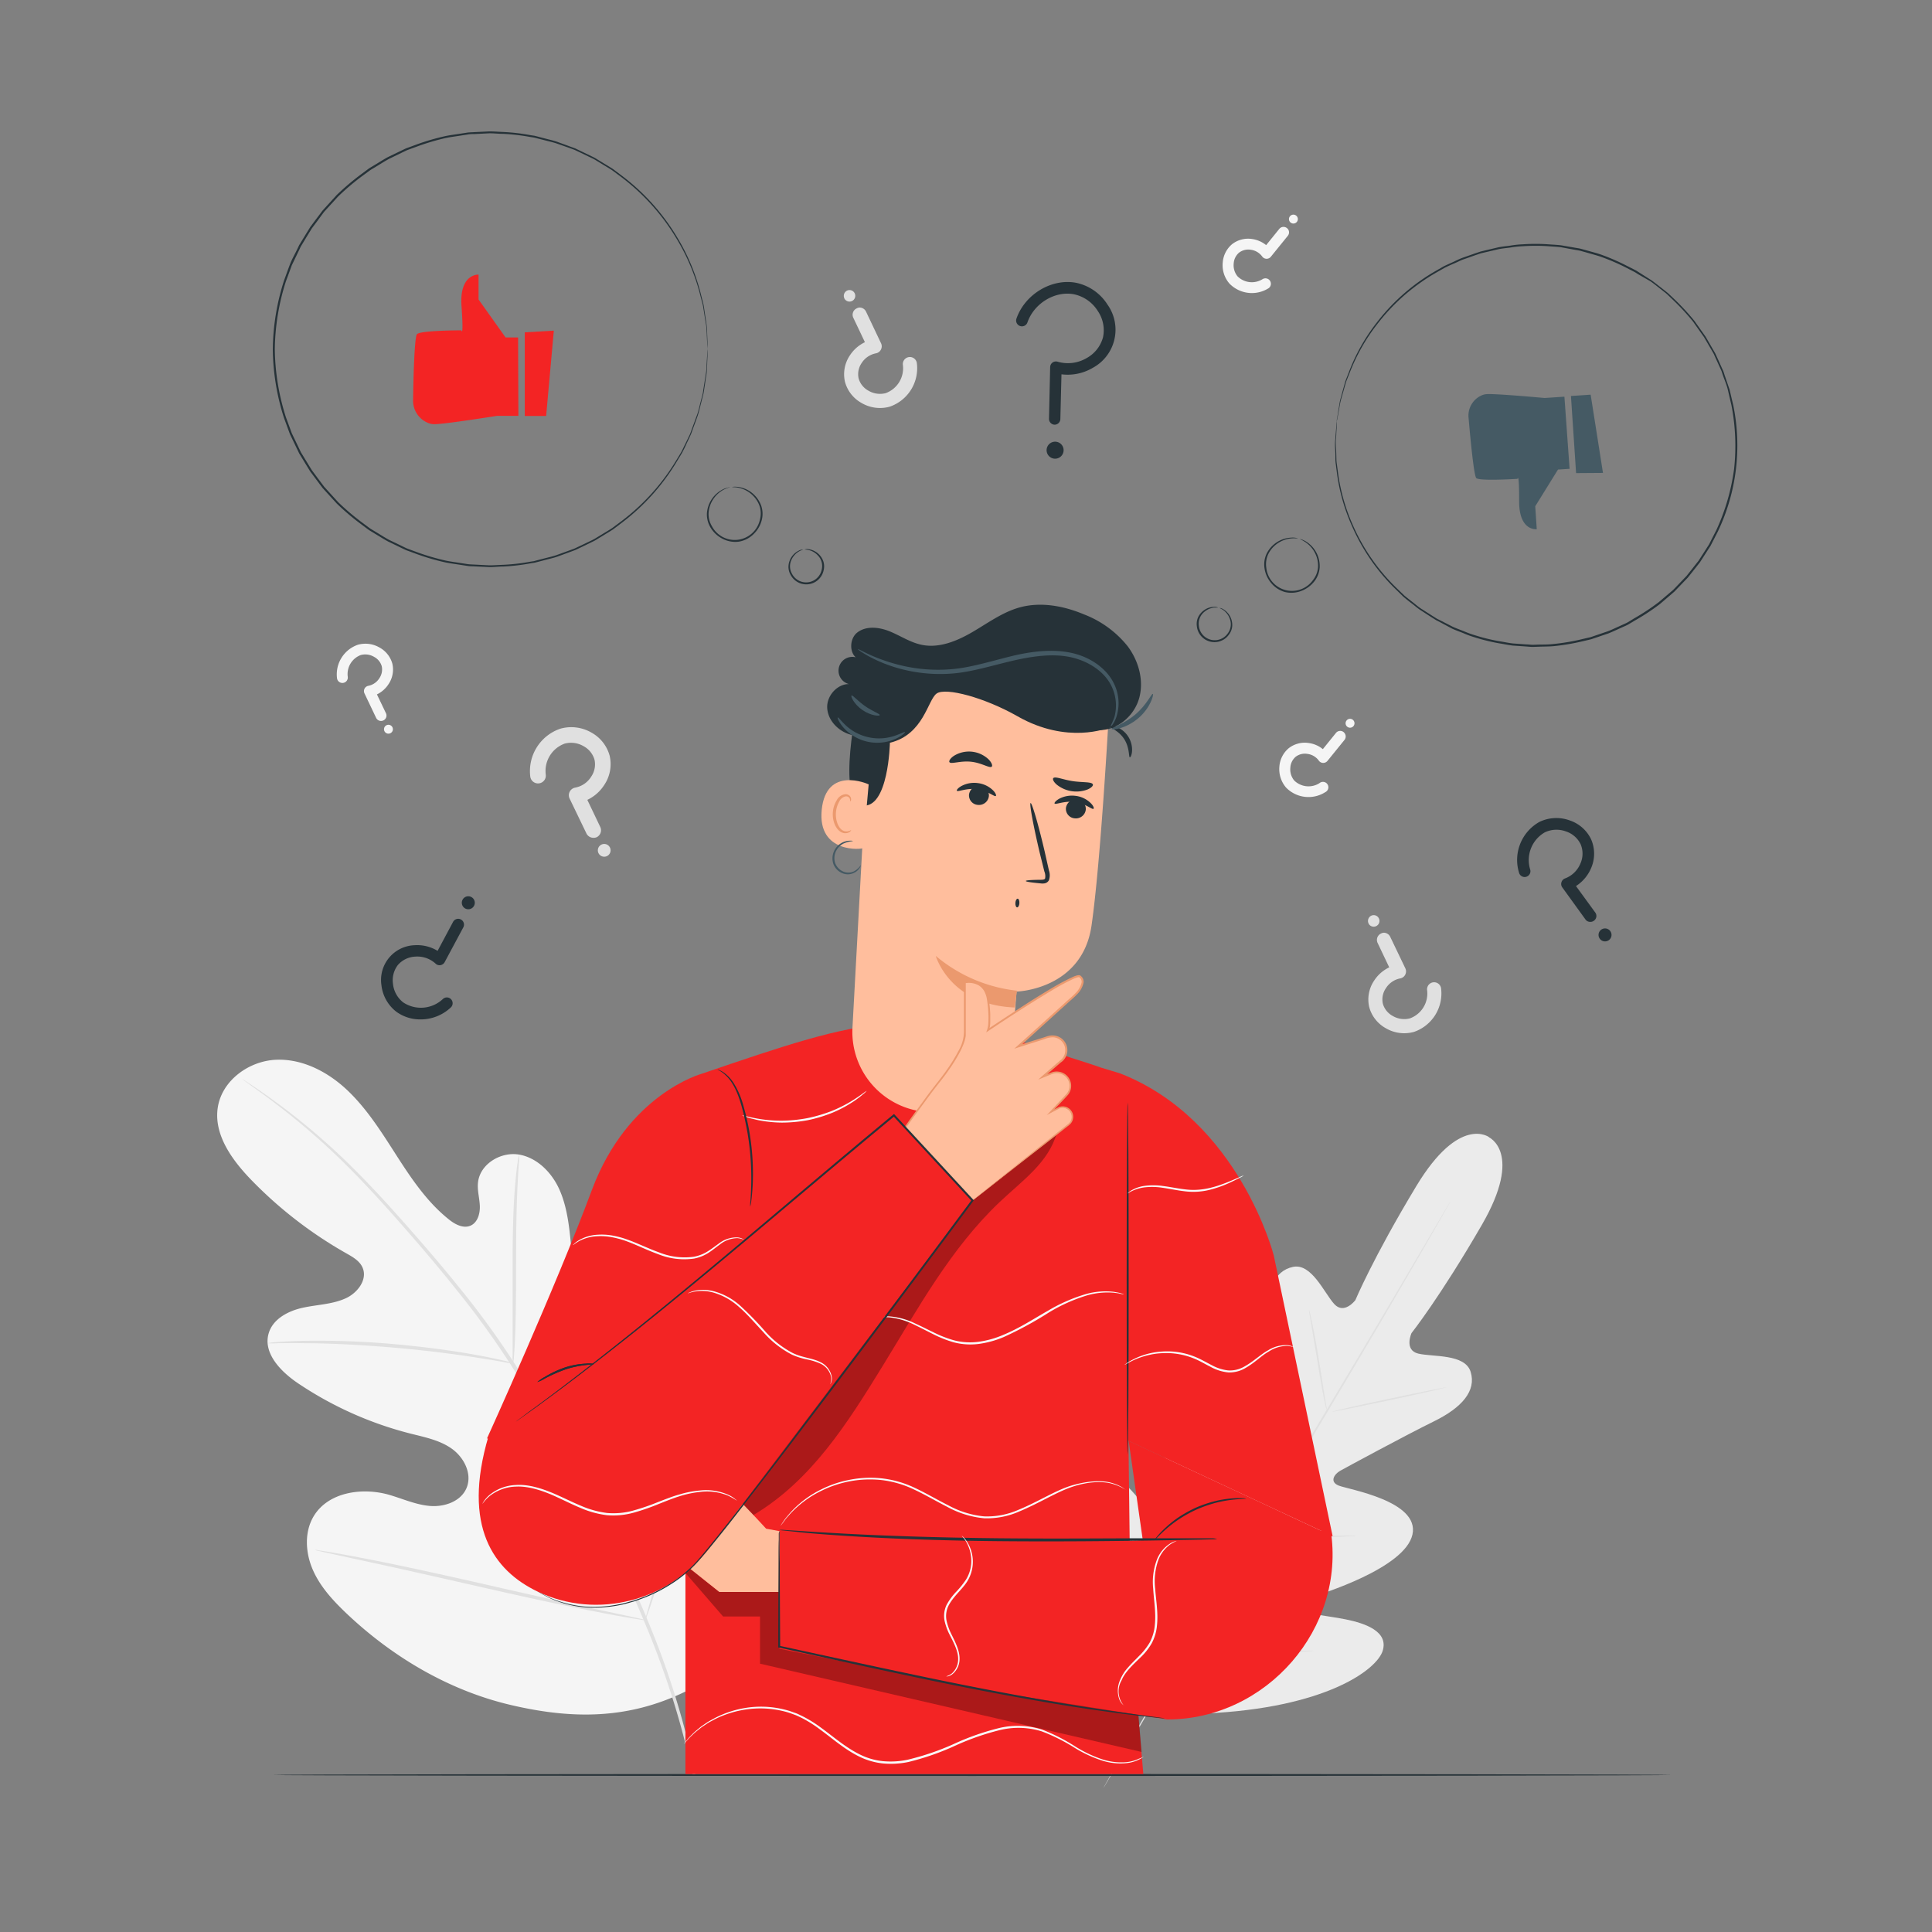 <svg xmlns="http://www.w3.org/2000/svg" viewBox="0 0 500 500"><rect x="0" y="0" width="500" height="500" fill="#808080" stroke="none"/><g id="freepik--background-complete--inject-56"><path d="M177.34,437.83c23.23-20.07,25.56-53.12,21.56-82.2-.67-4.85-.66-10-3.42-14.07s-8.47-6.4-12.62-3.9c-3.44,2.08-4.58,6.45-6.24,10.14a28.65,28.65,0,0,1-10.3,12.08c-2.94,1.93-6.67,3.31-9.91,1.94-4.44-1.88-5.53-7.64-6-12.48q-1.32-13.56-2.63-27.11c-.47-4.84-1-9.79-2.94-14.23s-5.75-8.37-10.49-9.19-10.17,2.43-10.65,7.27c-.21,2,.41,4,.48,6.05s-.63,4.35-2.49,5.1-4-.4-5.55-1.67c-5.5-4.38-9.54-10.33-13.36-16.27s-7.56-12-12.64-16.9-11.8-8.45-18.78-8.12-13.93,5.36-15,12.36,3.65,13.52,8.55,18.61a109,109,0,0,0,24.73,19.13c1.64.93,3.42,1.93,4.18,3.66,1.39,3.12-1.34,6.65-4.42,8-3.49,1.57-7.44,1.6-11.17,2.44s-7.65,2.92-8.71,6.64c-1.48,5.15,3.2,9.91,7.62,12.89a93.19,93.19,0,0,0,29.05,13c3.7.94,7.57,1.69,10.7,3.9s5.31,6.38,3.93,10-5.73,5.15-9.53,4.84-7.36-2-11-3c-6.92-1.83-15.47-.48-19.14,5.71-2.41,4.07-2.11,9.36-.23,13.73s5.16,7.94,8.58,11.21c12,11.42,26.66,20.09,42.65,23.85s30.45,3.73,45.22-3.46" style="fill:#f5f5f5"></path><path d="M180,459.42a214.05,214.05,0,0,0-12-39.11c-5.81-14.28-13.48-29.41-22-44.95l-6.38-11.49c-2.11-3.77-4.19-7.5-6.46-11a215.64,215.64,0,0,0-14.19-19.51c-4.81-6-9.59-11.5-14.11-16.62s-8.83-9.79-12.94-13.89A172.46,172.46,0,0,0,71,284.93c-2.61-1.92-4.69-3.33-6.11-4.27l-1.62-1.07a3.44,3.44,0,0,0-.57-.33,5.48,5.48,0,0,0,.52.41l1.57,1.14c1.39,1,3.43,2.45,6,4.4a182.37,182.37,0,0,1,20.56,18.06c4.07,4.12,8.34,8.82,12.83,13.94s9.24,10.66,14,16.64a220.16,220.16,0,0,1,14.09,19.47c2.25,3.51,4.32,7.22,6.42,11l6.38,11.49c8.56,15.53,16.23,30.61,22.07,44.83a217.13,217.13,0,0,1,12.18,38.91" style="fill:#e0e0e0"></path><path d="M132.77,352.84a10,10,0,0,0,.26-2.12c.12-1.36.22-3.34.31-5.79.19-4.9.22-11.66.22-19.12s.13-14.21.39-19.09c.12-2.44.24-4.41.34-5.78a10.49,10.49,0,0,0,.06-2.13,9.14,9.14,0,0,0-.4,2.1c-.21,1.35-.43,3.32-.63,5.76-.43,4.89-.65,11.66-.65,19.13s0,14,0,19.11c0,2.3,0,4.24,0,5.8A10.08,10.08,0,0,0,132.77,352.84Z" style="fill:#e0e0e0"></path><path d="M69.29,347.62a14.16,14.16,0,0,0,2.52,0c1.61,0,3.94-.07,6.83,0,5.76,0,13.73.35,22.5,1.08s16.69,1.77,22.39,2.67c2.86.43,5.16.84,6.75,1.11a13.91,13.91,0,0,0,2.49.35,12.43,12.43,0,0,0-2.42-.7c-1.58-.38-3.87-.88-6.72-1.4-5.69-1.06-13.61-2.18-22.42-2.94A221.42,221.42,0,0,0,78.63,347c-2.89.05-5.23.19-6.84.32A13.58,13.58,0,0,0,69.29,347.62Z" style="fill:#e0e0e0"></path><path d="M167,419.24a3,3,0,0,0,.35-.8c.22-.64.5-1.42.83-2.36.71-2.06,1.67-5.06,2.8-8.78,2.27-7.45,5.08-17.83,8-29.33s5.66-21.89,7.77-29.37c1-3.64,1.89-6.63,2.52-8.86.27-1,.49-1.76.67-2.41a3.09,3.09,0,0,0,.18-.86,3,3,0,0,0-.35.8c-.22.64-.5,1.42-.83,2.36-.71,2.06-1.67,5.06-2.8,8.78-2.27,7.45-5.08,17.83-8,29.33s-5.66,21.89-7.77,29.38c-1,3.63-1.89,6.63-2.52,8.85-.27,1-.49,1.76-.67,2.41A3.09,3.09,0,0,0,167,419.24Z" style="fill:#e0e0e0"></path><path d="M81.53,401.11a3.1,3.1,0,0,0,.85.25l2.49.56,9.16,2c7.73,1.65,18.39,4.06,30.16,6.74s22.46,5,30.23,6.48c3.88.75,7,1.33,9.21,1.68l2.52.39a2.73,2.73,0,0,0,.89.07,3.84,3.84,0,0,0-.86-.25l-2.48-.56-9.16-1.95c-7.73-1.66-18.39-4.07-30.16-6.75s-22.46-5-30.23-6.48c-3.88-.75-7-1.32-9.22-1.68l-2.51-.39A3.15,3.15,0,0,0,81.53,401.11Z" style="fill:#e0e0e0"></path><path d="M153.57,216.82a2,2,0,0,1-1.81-1.14l-4.34-9a2,2,0,0,1,1.47-2.85A6.22,6.22,0,0,0,153,201a5.61,5.61,0,0,0,.86-4.38,5.77,5.77,0,0,0-2.82-3.5,6.41,6.41,0,0,0-4.91-.67,7.53,7.53,0,0,0-4.89,8,2,2,0,0,1-4,.56A11.59,11.59,0,0,1,145,188.59a10.41,10.41,0,0,1,8.06,1,9.78,9.78,0,0,1,4.72,6,9.65,9.65,0,0,1-1.39,7.54A10.51,10.51,0,0,1,152,207l3.34,7a2,2,0,0,1-.94,2.68A1.94,1.94,0,0,1,153.57,216.82Z" style="fill:#e0e0e0"></path><path d="M157.89,219.42a1.65,1.65,0,0,1-2.93,1.5,1.65,1.65,0,1,1,2.93-1.5Z" style="fill:#e0e0e0"></path><path d="M98.61,186.58a1.4,1.4,0,0,1-1.27-.8l-3-6.3a1.41,1.41,0,0,1,0-1.25,1.38,1.38,0,0,1,1-.74,4.37,4.37,0,0,0,2.86-2,4,4,0,0,0,.6-3.06,4,4,0,0,0-2-2.44,4.47,4.47,0,0,0-3.43-.47A5.27,5.27,0,0,0,90,175.15a1.4,1.4,0,0,1-2.78.39,8.11,8.11,0,0,1,5.4-8.68,7.26,7.26,0,0,1,5.62.73,6.82,6.82,0,0,1,3.31,4.21,6.74,6.74,0,0,1-1,5.26,7.37,7.37,0,0,1-3,2.65l2.33,4.86a1.39,1.39,0,0,1-.65,1.87A1.5,1.5,0,0,1,98.61,186.58Z" style="fill:#f5f5f5"></path><path d="M101.63,188.39a1.15,1.15,0,0,1-2,1.05,1.15,1.15,0,1,1,2-1.05Z" style="fill:#f5f5f5"></path><path d="M348.13,190a1.4,1.4,0,0,1-.18,1.49l-4.4,5.43a1.43,1.43,0,0,1-1.14.52,1.39,1.39,0,0,1-1.1-.59,4.32,4.32,0,0,0-3-1.75,3.91,3.91,0,0,0-3,.76,4,4,0,0,0-1.37,2.83,4.5,4.5,0,0,0,1,3.3,5.29,5.29,0,0,0,6.52.7A1.4,1.4,0,1,1,343,205a8.1,8.1,0,0,1-10.15-1.16,7.31,7.31,0,0,1-1.75-5.4,6.84,6.84,0,0,1,2.39-4.78,6.73,6.73,0,0,1,5.18-1.37,7.25,7.25,0,0,1,3.68,1.59l3.39-4.19a1.4,1.4,0,0,1,2-.21A1.48,1.48,0,0,1,348.13,190Z" style="fill:#f5f5f5"></path><path d="M348.48,186.48a1.15,1.15,0,1,1,.21,1.61A1.14,1.14,0,0,1,348.48,186.48Z" style="fill:#f5f5f5"></path><path d="M333.47,59.53a1.42,1.42,0,0,1-.18,1.49l-4.4,5.43a1.41,1.41,0,0,1-2.24-.07,4.36,4.36,0,0,0-3-1.75,3.94,3.94,0,0,0-3,.77,4,4,0,0,0-1.37,2.82,4.49,4.49,0,0,0,1,3.3,5.25,5.25,0,0,0,6.51.7,1.41,1.41,0,0,1,1.55,2.35,8.09,8.09,0,0,1-10.15-1.17,7.22,7.22,0,0,1-1.75-5.4,6.86,6.86,0,0,1,2.39-4.78A6.75,6.75,0,0,1,324,61.85a7.42,7.42,0,0,1,3.68,1.59l3.39-4.19a1.41,1.41,0,0,1,2-.21A1.51,1.51,0,0,1,333.47,59.53Z" style="fill:#f5f5f5"></path><path d="M333.82,56a1.15,1.15,0,1,1,.21,1.61A1.15,1.15,0,0,1,333.82,56Z" style="fill:#f5f5f5"></path><path d="M222.45,79.59a1.84,1.84,0,0,1,1.65,1L228,88.81a1.83,1.83,0,0,1,0,1.63,1.81,1.81,0,0,1-1.31,1A5.66,5.66,0,0,0,223,93.94a5.11,5.11,0,0,0-.79,4,5.23,5.23,0,0,0,2.56,3.18,5.87,5.87,0,0,0,4.46.62,6.85,6.85,0,0,0,4.44-7.27,1.82,1.82,0,1,1,3.61-.5,10.52,10.52,0,0,1-7,11.27,9.41,9.41,0,0,1-7.31-.95,8.9,8.9,0,0,1-4.29-5.47A8.73,8.73,0,0,1,219.93,92a9.58,9.58,0,0,1,3.91-3.44l-3-6.31a1.81,1.81,0,0,1,.85-2.43A1.75,1.75,0,0,1,222.45,79.59Z" style="fill:#e0e0e0"></path><path d="M218.53,77.23a1.51,1.51,0,0,1,.65-2,1.49,1.49,0,0,1,2,.65,1.49,1.49,0,1,1-2.66,1.36Z" style="fill:#e0e0e0"></path><path d="M358.11,241.39a1.84,1.84,0,0,1,1.65,1l3.93,8.19a1.83,1.83,0,0,1,0,1.63,1.81,1.81,0,0,1-1.31,1,5.64,5.64,0,0,0-3.71,2.54,5.11,5.11,0,0,0-.79,4,5.23,5.23,0,0,0,2.56,3.18,5.87,5.87,0,0,0,4.46.62,6.85,6.85,0,0,0,4.44-7.27,1.82,1.82,0,1,1,3.61-.5,10.52,10.52,0,0,1-7,11.27,9.41,9.41,0,0,1-7.31-.95,8.9,8.9,0,0,1-4.29-5.47,8.73,8.73,0,0,1,1.27-6.84,9.58,9.58,0,0,1,3.91-3.44l-3-6.31a1.81,1.81,0,0,1,.85-2.43A1.75,1.75,0,0,1,358.11,241.39Z" style="fill:#e0e0e0"></path><path d="M354.19,239a1.51,1.51,0,0,1,.65-2,1.49,1.49,0,0,1,2,.65,1.49,1.49,0,0,1-2.66,1.36Z" style="fill:#e0e0e0"></path><path d="M385.41,294.32s-7.69-5.91-18.9,12.69-15.74,29.46-15.74,29.46-2.89,3.86-5.48,1-5.85-10.61-10.67-9.6c-5,1.05-7,6.4-6.64,14.5s.5,25.86.51,27.47-1.06,3.82-3.13,2.17S311.73,355.51,305,361.41s-2,28.29-1.55,30.75-.08,3.46-1.27,4-4.59-4.85-8.05-8.94-8.19-8.23-11.78-4.5-5.83,20.11,7.93,48l7.22,12.49,14.49.23c31-1.4,44.32-11.27,45.85-16.22s-4.38-7.09-9.63-8.14-11.6-1.45-11.72-2.74.48-2.25,2.86-3,24.26-7.46,26.19-16.2-16.68-11.67-19.13-12.69-1-3,.39-3.79,17-9.23,24.31-12.82,11-7.93,9.49-12.81c-1.44-4.71-9.82-3.82-13.56-4.72S365.3,345,365.3,345s7.33-9.21,18.2-28,1.74-22.73,1.74-22.73" style="fill:#ebebeb"></path><path d="M375.34,311l-.21.41c-.16.27-.37.66-.65,1.16L371.94,317c-2.21,3.87-5.44,9.46-9.46,16.34-8,13.78-19.31,32.71-31.82,53.58s-23.82,39.79-31.93,53.52l-9.59,16.27c-1.12,1.91-2,3.4-2.61,4.42l-.68,1.15-.25.38a4.28,4.28,0,0,1,.21-.4l.65-1.17,2.53-4.47c2.21-3.87,5.44-9.45,9.47-16.34,8-13.77,19.3-32.71,31.82-53.59s23.81-39.78,31.92-53.51l9.59-16.27c1.13-1.91,2-3.4,2.61-4.42.3-.49.52-.87.69-1.15Z" style="fill:#e0e0e0"></path><path d="M338.75,338.94a4.54,4.54,0,0,1,.3,1c.16.66.37,1.6.61,2.78.49,2.34,1.08,5.6,1.67,9.21s1.08,6.78,1.47,9.25c.18,1.1.34,2,.46,2.79a4.89,4.89,0,0,1,.13,1,5.35,5.35,0,0,1-.3-1c-.16-.65-.37-1.6-.6-2.78-.47-2.35-1-5.62-1.6-9.23s-1.13-6.77-1.54-9.22c-.19-1.11-.34-2-.47-2.8A4.89,4.89,0,0,1,338.75,338.94Z" style="fill:#e0e0e0"></path><path d="M344.7,365.36c0-.12,6.64-1.64,14.88-3.38s15-3.07,15-3-6.64,1.64-14.89,3.38S344.72,365.48,344.7,365.36Z" style="fill:#e0e0e0"></path><path d="M324,396.55a5,5,0,0,1,1.06,0l2.89.22c2.44.18,5.81.41,9.53.53s7.1.13,9.55.11l2.89,0a4.09,4.09,0,0,1,1.07,0,5.56,5.56,0,0,1-1.06.13c-.68.05-1.67.11-2.9.16-2.44.1-5.83.15-9.56,0s-7.11-.4-9.55-.66c-1.22-.14-2.2-.26-2.88-.36A4.83,4.83,0,0,1,324,396.55Z" style="fill:#e0e0e0"></path><path d="M313.4,373.84a3.83,3.83,0,0,1,.51.84c.33.65.75,1.44,1.23,2.38,1,2,2.4,4.82,3.91,7.92s2.84,5.93,3.78,8c.44,1,.81,1.78,1.1,2.44a3.64,3.64,0,0,1,.35.92,5.37,5.37,0,0,1-.5-.84l-1.23-2.38c-1-2-2.41-4.82-3.91-7.92s-2.84-5.93-3.79-8l-1.1-2.44A5,5,0,0,1,313.4,373.84Z" style="fill:#e0e0e0"></path><path d="M291.67,399.05a7.15,7.15,0,0,1,.63,1.09l1.59,3c1.33,2.58,3.12,6.16,5.09,10.12s3.72,7.55,5,10.17l1.46,3.1a8.2,8.2,0,0,1,.48,1.17,6.6,6.6,0,0,1-.64-1.09l-1.59-3c-1.32-2.58-3.12-6.15-5.08-10.11s-3.72-7.56-5-10.17l-1.46-3.11A6,6,0,0,1,291.67,399.05Z" style="fill:#e0e0e0"></path><path d="M305.74,427a7.78,7.78,0,0,1,1.35,0l3.67.14c3.1.12,7.38.26,12.11.29s9-.05,12.12-.14l3.67-.09a7.43,7.43,0,0,1,1.35,0,8.16,8.16,0,0,1-1.34.15c-.86.08-2.12.16-3.67.24-3.1.16-7.39.3-12.13.26s-9-.22-12.12-.41c-1.55-.11-2.81-.2-3.67-.29A8,8,0,0,1,305.74,427Z" style="fill:#e0e0e0"></path></g><g id="freepik--Floor--inject-56"><path d="M432.65,459.36c0,.15-81.08.26-181.07.26s-181.09-.11-181.09-.26,81.06-.26,181.09-.26S432.65,459.22,432.65,459.36Z" style="fill:#263238"></path></g><g id="freepik--Character--inject-56"><path d="M344.88,397.55l-15.23-72.64s-8.93-35-39.67-47.08l-2.12-.65-3-.91c-1.24-.48-6.28-2.08-7.61-2.5-41.44-14.36-52.44-10.62-95.62,4.11,0,0-19.19,5.17-28.49,30.19s-27.09,64.17-27.09,64.17l43.08,15.22,8.26-12.27v83.93h118.5l-3.27-38.64-.57-47.59" style="fill:#F32424"></path><path d="M224.26,282.34a5.4,5.4,0,0,1-1,.92,13.09,13.09,0,0,1-1.25,1,20.47,20.47,0,0,1-1.73,1.19,31.8,31.8,0,0,1-4.85,2.52,36.6,36.6,0,0,1-6.41,1.94,37.21,37.21,0,0,1-6.67.62,32.18,32.18,0,0,1-5.44-.51c-.78-.11-1.45-.31-2.05-.45a11.27,11.27,0,0,1-1.53-.44,5.84,5.84,0,0,1-1.26-.48c0-.1,1.85.54,4.9,1a36.3,36.3,0,0,0,5.38.39,38.27,38.27,0,0,0,6.57-.66,38.75,38.75,0,0,0,6.33-1.86,36.41,36.41,0,0,0,4.84-2.39C222.75,283.53,224.2,282.26,224.26,282.34Z" style="fill:#fafafa"></path><g style="opacity:0.3"><polygon points="177.43 407.13 187.14 418.35 196.69 418.35 196.69 430.56 295.44 453.4 294.64 443.89 201.73 411.99 186.16 411.99 178.66 405.99 177.43 407.13"></polygon></g><path d="M206.51,397.14l-8.24-1.52S178.75,374.26,175.09,374c-3-.25-19.63-.09-25.41,0a2,2,0,0,0-2,2h0a2,2,0,0,0,1.94,2l19.62.76.09,1.58-19.65.26c-2,.15-3.28,3.32,3.13,3.89l16.43.59v1l-16.66,2.33c-.85.12-3.06.55-3.08,1.4,0,0-1,2.09,3.74,2.68,1.63.2,16.09-.28,16.09-.28l-.55,1.3-15,3.23a2.13,2.13,0,0,0-1.66,2.38h0a2.13,2.13,0,0,0,2.3,1.83l16-1.49L186.16,412h21Z" style="fill:#ffbe9d"></path><polyline points="344.88 397.55 296.95 406.98 292.09 372.89" style="fill:#F32424"></polyline><path d="M290.57,398.85,201.73,396l0,30.7,58.94,11.71L302.07,445c25.72,0,46.29-23.61,42.31-49l-.11,0Z" style="fill:#F32424"></path><path d="M315,398.29a7.85,7.85,0,0,1-1.15.08l-3.3.09-12.15.22c-10.25.15-24.42.32-40.08.17s-29.83-.72-40.07-1.41c-5.12-.34-9.26-.67-12.11-1l-3.29-.34a7.51,7.51,0,0,1-1.14-.16,7.27,7.27,0,0,1,1.16,0l3.29.21c2.86.2,7,.46,12.12.74,10.24.56,24.4,1.05,40.05,1.21s29.81,0,40.07,0h12.15l3.3,0A5.63,5.63,0,0,1,315,398.29Z" style="fill:#263238"></path><path d="M201.74,396.26a3.68,3.68,0,0,1,0,.54q0,.58,0,1.59c0,1.43,0,3.47.06,6.06,0,5.25.06,12.71.11,21.7l-.18-.22c10,2.15,22.06,4.82,35,7.53,17.74,3.76,33.9,6.72,45.64,8.54,5.88.9,10.64,1.56,13.94,2l3.79.5,1,.14a1.12,1.12,0,0,1,.33.07l-.34,0-1-.09-3.81-.4c-3.3-.38-8.08-1-14-1.84-11.77-1.72-27.95-4.63-45.7-8.39-12.95-2.71-25-5.41-35-7.61l-.17,0v-.17c0-9,.06-16.45.08-21.7,0-2.59,0-4.63.06-6.06q0-1,0-1.59A2,2,0,0,1,201.74,396.26Z" style="fill:#263238"></path><path d="M194.15,312.28a8.09,8.09,0,0,1,.06-1.5c.07-1,.16-2.35.2-4.07a70.14,70.14,0,0,0-.93-13.37c-.91-5.14-2.06-9.83-3.85-12.75a10.24,10.24,0,0,0-2.65-3c-.78-.55-1.28-.76-1.26-.8s.14,0,.38.12a5.88,5.88,0,0,1,1,.51,9.81,9.81,0,0,1,2.85,3,21.62,21.62,0,0,1,2.4,5.6,63.58,63.58,0,0,1,2.44,20.73c-.09,1.72-.24,3.12-.36,4.07A7.65,7.65,0,0,1,194.15,312.28Z" style="fill:#263238"></path><path d="M291.84,285.29c.15,0,.26,20.41.26,45.59s-.11,45.59-.26,45.59-.26-20.41-.26-45.59S291.7,285.29,291.84,285.29Z" style="fill:#263238"></path><path d="M322.5,387.83c0,.09-1.51.05-3.91.34a33.54,33.54,0,0,0-4.17.81,35.18,35.18,0,0,0-4.88,1.74,34.43,34.43,0,0,0-4.54,2.53,32.07,32.07,0,0,0-3.35,2.59c-1.81,1.61-2.77,2.77-2.85,2.71a5,5,0,0,1,.62-.86,22.1,22.1,0,0,1,2-2.12,27.41,27.41,0,0,1,3.33-2.72,32.49,32.49,0,0,1,4.59-2.6,31.51,31.51,0,0,1,5-1.73,27.21,27.21,0,0,1,4.25-.71,20.54,20.54,0,0,1,2.89-.09A4.1,4.1,0,0,1,322.5,387.83Z" style="fill:#263238"></path><g style="opacity:0.3"><path d="M195,392.08c15-8.94,24.32-23.74,33.45-38.6s17.64-30.45,30.3-42.43c5.81-5.51,12.61-10.15,14.76-17.87l-22.76,18.09-63.4,72.91Z"></path></g><path d="M153.88,353c0,.19-3.58.05-7.67,1.45a39.53,39.53,0,0,0-5.06,2.23,10.75,10.75,0,0,1-2.09,1,9.44,9.44,0,0,1,1.91-1.32,27,27,0,0,1,5.07-2.4,20.24,20.24,0,0,1,5.52-1.05A7.7,7.7,0,0,1,153.88,353Z" style="fill:#263238"></path><path d="M153.88,353c0,.19-3.58.05-7.67,1.45a39.53,39.53,0,0,0-5.06,2.23,10.75,10.75,0,0,1-2.09,1,9.44,9.44,0,0,1,1.91-1.32,27,27,0,0,1,5.07-2.4,20.24,20.24,0,0,1,5.52-1.05A7.7,7.7,0,0,1,153.88,353Z" style="fill:#263238"></path><path d="M291.46,385.64a13.06,13.06,0,0,0-3.45-1.59c-2.35-.73-6-.72-10.23.64s-8.63,4.25-14.07,6.51a20.72,20.72,0,0,1-9,1.73,24.57,24.57,0,0,1-9.45-2.9c-3-1.52-5.85-3.22-8.72-4.55A26.32,26.32,0,0,0,227.8,383a28.33,28.33,0,0,0-15,2.71,27,27,0,0,0-8.34,6.12l-1.09,1.23-.72,1-.45.58-.17.19a.75.75,0,0,1,.12-.22c.11-.16.25-.36.41-.61l.69-1,1.06-1.26a26.32,26.32,0,0,1,8.33-6.33,27.38,27.38,0,0,1,6.86-2.36,27.67,27.67,0,0,1,8.32-.49,26.59,26.59,0,0,1,8.87,2.47c2.91,1.35,5.74,3.05,8.74,4.55a24.17,24.17,0,0,0,9.25,2.86,20.1,20.1,0,0,0,8.82-1.67c5.38-2.2,9.83-5.19,14.14-6.41s8-1.29,10.39-.49a10.58,10.58,0,0,1,2.6,1.19l.61.44C291.4,385.58,291.47,385.63,291.46,385.64Z" style="fill:#fafafa"></path><path d="M334.9,348.65a8.91,8.91,0,0,0-1.8-.34,8.82,8.82,0,0,0-4.7,1.44c-1.85,1-3.63,2.92-6.15,4.33a8,8,0,0,1-4.38,1.1,11.85,11.85,0,0,1-4.6-1.46c-1.47-.74-2.83-1.57-4.24-2.13a18.73,18.73,0,0,0-4.21-1.18,18.52,18.52,0,0,0-3.95-.21,17.59,17.59,0,0,0-3.43.45,19.9,19.9,0,0,0-4.72,1.68c-1.07.54-1.61.91-1.64.87s.12-.12.37-.3a10.44,10.44,0,0,1,1.17-.74,18.89,18.89,0,0,1,8.22-2.39,19,19,0,0,1,8.38,1.35c1.46.57,2.84,1.4,4.28,2.13a11.58,11.58,0,0,0,4.4,1.42,7.52,7.52,0,0,0,4.12-1c2.44-1.34,4.27-3.2,6.19-4.23a8.74,8.74,0,0,1,4.9-1.32,4.59,4.59,0,0,1,1.36.32A2,2,0,0,1,334.9,348.65Z" style="fill:#fafafa"></path><path d="M290.92,335a3.65,3.65,0,0,1-.68-.12c-.22,0-.49-.12-.82-.17l-1.12-.15a19.3,19.3,0,0,0-7.13.73,43.53,43.53,0,0,0-9.74,4.39A93.51,93.51,0,0,1,259.82,346a25,25,0,0,1-6.63,1.82,17,17,0,0,1-6.4-.44,30.32,30.32,0,0,1-5.38-2.15c-1.62-.8-3.1-1.59-4.48-2.24a19.14,19.14,0,0,0-6.86-2.07,11.18,11.18,0,0,0-2,.06,3.47,3.47,0,0,1-.68,0,2.81,2.81,0,0,1,.67-.15,10.34,10.34,0,0,1,2-.16,18.37,18.37,0,0,1,7,1.95c1.41.63,2.9,1.4,4.52,2.18a29.78,29.78,0,0,0,5.31,2.07,16.69,16.69,0,0,0,6.22.4,24.46,24.46,0,0,0,6.5-1.79c4.3-1.77,8-4.23,11.56-6.24a42.73,42.73,0,0,1,9.89-4.34,18.6,18.6,0,0,1,7.24-.57l1.13.2c.33.07.59.16.81.22A3.55,3.55,0,0,1,290.92,335Z" style="fill:#fafafa"></path><path d="M321.89,304.2a5,5,0,0,1-1.07.62c-.71.37-1.73.89-3,1.46a28.83,28.83,0,0,1-4.74,1.64,17.36,17.36,0,0,1-6.14.42c-2.18-.23-4.19-.69-6-.94a17.41,17.41,0,0,0-4.91-.09,10.65,10.65,0,0,0-4.22,1.56s.07-.1.22-.24a6.91,6.91,0,0,1,.75-.54,9.21,9.21,0,0,1,3.2-1.15,17.09,17.09,0,0,1,5,0c1.88.23,3.9.68,6,.9,4.29.51,8.09-.86,10.69-1.88,1.31-.52,2.36-1,3.09-1.3A6,6,0,0,1,321.89,304.2Z" style="fill:#fafafa"></path><path d="M192.59,320.85a5.8,5.8,0,0,0-1.77-.42,7.47,7.47,0,0,0-4.59,1.7c-.86.61-1.76,1.37-2.83,2.07a10.59,10.59,0,0,1-3.79,1.52,17.93,17.93,0,0,1-9.17-1.1c-3.1-1.12-5.87-2.54-8.53-3.48a23.38,23.38,0,0,0-3.83-1,15.34,15.34,0,0,0-3.44-.21,11,11,0,0,0-4.8,1.28c-1,.58-1.51,1.05-1.54,1s.1-.13.33-.35a7.09,7.09,0,0,1,1.11-.84,10.7,10.7,0,0,1,4.87-1.47,16,16,0,0,1,3.54.15,22.71,22.71,0,0,1,3.92,1c2.7.92,5.49,2.34,8.55,3.44a17.65,17.65,0,0,0,8.9,1.11,10.08,10.08,0,0,0,3.65-1.41c1.05-.66,2-1.4,2.85-2a7.43,7.43,0,0,1,4.81-1.6,3.53,3.53,0,0,1,1.35.36A1.33,1.33,0,0,1,192.59,320.85Z" style="fill:#fafafa"></path><path d="M248.92,397.45s.12.08.32.27a6.78,6.78,0,0,1,.79.93,9.64,9.64,0,0,1,.31,10.58c-1.33,2.15-3.6,3.86-4.87,6.33a6.07,6.07,0,0,0-.5,3.89,15,15,0,0,0,1.3,3.58c1.09,2.18,2.1,4.3,2.06,6.26a5.06,5.06,0,0,1-1.87,4,3.14,3.14,0,0,1-1.1.53c-.28.05-.42.06-.43,0a4.78,4.78,0,0,0,1.41-.73,5,5,0,0,0,1.63-3.83c0-1.84-1-3.86-2.13-6.05a15,15,0,0,1-1.37-3.69,6.56,6.56,0,0,1,.53-4.22,15.83,15.83,0,0,1,2.5-3.39,23.83,23.83,0,0,0,2.43-3,9.17,9.17,0,0,0,1.37-6.13,9.83,9.83,0,0,0-1.44-4.08C249.3,397.89,248.88,397.48,248.92,397.45Z" style="fill:#fafafa"></path><path d="M290.84,441.35a2.11,2.11,0,0,1-.38-.33,4.06,4.06,0,0,1-.77-1.2,6.79,6.79,0,0,1,.25-5.16,10.76,10.76,0,0,1,1.95-3.07c.85-1,1.85-1.94,2.87-3a16.61,16.61,0,0,0,2.78-3.5,11.63,11.63,0,0,0,1.33-4.55c.34-3.29-.26-6.45-.42-9.36a16.37,16.37,0,0,1,1-7.66,8.75,8.75,0,0,1,3.29-4,5.84,5.84,0,0,1,1.29-.61,1.61,1.61,0,0,1,.48-.11,11.76,11.76,0,0,0-1.66.89,8.84,8.84,0,0,0-3.06,4,16.28,16.28,0,0,0-.83,7.48c.19,2.87.81,6.05.47,9.45a12.1,12.1,0,0,1-1.41,4.74A16.44,16.44,0,0,1,295.1,429c-2.08,2-4,3.81-4.82,5.84a5.65,5.65,0,0,0,.56,6.55Z" style="fill:#fafafa"></path><path d="M296,454.61a6,6,0,0,1-1.12.71,9.49,9.49,0,0,1-3.63,1,15.47,15.47,0,0,1-5.93-.66,32.67,32.67,0,0,1-7.19-3.32,47.58,47.58,0,0,0-8.51-4.26,20.39,20.39,0,0,0-10.73-.37,66.26,66.26,0,0,0-11.42,3.95A67,67,0,0,1,235.1,456a22.25,22.25,0,0,1-6.65.37,18.07,18.07,0,0,1-6.22-1.84c-3.82-1.91-6.88-4.68-10-6.94a31.77,31.77,0,0,0-4.76-3l-1.22-.58c-.41-.18-.83-.31-1.24-.47a19.57,19.57,0,0,0-2.49-.74,25.18,25.18,0,0,0-9.44-.39,26.43,26.43,0,0,0-7.49,2.24c-.53.23-1,.53-1.49.77a11.38,11.38,0,0,0-1.33.79c-.41.28-.81.53-1.18.79l-1,.79a16.35,16.35,0,0,0-1.62,1.44,10.24,10.24,0,0,0-1.1,1.14l-.66.73c-.15.16-.23.24-.24.23l.2-.27.62-.76a10.46,10.46,0,0,1,1.07-1.18,17.11,17.11,0,0,1,1.6-1.48l1-.83,1.19-.81a13,13,0,0,1,1.33-.81c.48-.26,1-.56,1.49-.8A26.13,26.13,0,0,1,193,442a25,25,0,0,1,9.58.33,19.79,19.79,0,0,1,2.54.74c.43.16.86.29,1.28.47l1.24.59a32.43,32.43,0,0,1,4.84,3c3.15,2.27,6.2,5,9.94,6.87a17.31,17.31,0,0,0,6,1.78,21.32,21.32,0,0,0,6.5-.37,66.86,66.86,0,0,0,12.26-4.22,65.12,65.12,0,0,1,11.51-4,20.87,20.87,0,0,1,11,.43,47.83,47.83,0,0,1,8.56,4.35,32.27,32.27,0,0,0,7.08,3.36,15.64,15.64,0,0,0,5.84.74,9.78,9.78,0,0,0,3.6-.93C295.59,454.86,296,454.58,296,454.61Z" style="fill:#fafafa"></path><path d="M240.34,287.81h0a20.8,20.8,0,0,0,21.74-18.95c.58-6.6,1-12.24,1-12.24s17-.43,19.41-17.1S287,184.13,287,184.13h0a58.52,58.52,0,0,0-59.27-.24L225,185.48l-4.38,80.43A20.79,20.79,0,0,0,240.34,287.81Z" style="fill:#ffbe9d"></path><path d="M265.48,228c0-.19,1.46-.29,3.82-.31.61,0,1.1-.06,1.18-.38a3.27,3.27,0,0,0-.2-1.78l-1.22-4.91c-1.65-7-2.7-12.71-2.34-12.79s2,5.51,3.63,12.49c.38,1.7.75,3.33,1.11,4.93a3.89,3.89,0,0,1,0,2.55,1.59,1.59,0,0,1-1.16.82,3.6,3.6,0,0,1-1,0C266.91,228.4,265.47,228.18,265.48,228Z" style="fill:#263238"></path><path d="M263.18,256.39a39.22,39.22,0,0,1-21-9s3.59,12.69,20.44,13.35Z" style="fill:#eb996e"></path><path d="M286.78,188.37s-10.5,4.39-23.45-3c-8.5-4.84-18.56-7.53-20.91-5.9s-3.31,10.61-12.11,12.76c0,0-.35,17.21-7.17,16.22s-1.06-27.36-1.06-27.36l17.2-7.26,18.47-2.44,17.1,3.38L288,179.16Z" style="fill:#263238"></path><path d="M224.81,203c-.27-.16-11-4.88-12.15,6.58s10.62,10.22,10.67,9.9S224.81,203,224.81,203Z" style="fill:#ffbe9d"></path><path d="M220.25,214.83s-.21.12-.56.24a2,2,0,0,1-1.5-.11c-1.17-.56-2-2.59-1.85-4.66a6.56,6.56,0,0,1,.83-2.8,2.33,2.33,0,0,1,1.65-1.39,1,1,0,0,1,1.13.66c.12.34,0,.56.09.59s.26-.17.21-.65a1.24,1.24,0,0,0-.38-.77,1.52,1.52,0,0,0-1.07-.4,2.84,2.84,0,0,0-2.26,1.58,6.81,6.81,0,0,0-1,3.13c-.16,2.31.82,4.59,2.43,5.23a2.16,2.16,0,0,0,1.85-.12C220.2,215.11,220.29,214.86,220.25,214.83Z" style="fill:#eb996e"></path><path d="M237.93,181.32a39.84,39.84,0,0,1-7.63,6.83,13.29,13.29,0,0,1-9.8,2.07c-3.33-.77-6.28-3.65-6.42-7.08s3.21-6.75,6.55-6a3.57,3.57,0,1,1,2.11-6.41c-2.91-.55-3.23-5.16-.92-7s5.71-1.44,8.44-.33,5.26,2.83,8.15,3.45c4.53,1,9.18-.91,13.19-3.24s7.81-5.17,12.28-6.41c5.48-1.51,11.41-.4,16.65,1.8a26.75,26.75,0,0,1,11.31,8.25c2.83,3.78,4.23,8.8,3,13.35s-5.49,8.33-10.22,8.35c0,0-10.61,1.06-19.25-5.35S238.49,178,238.49,178Z" style="fill:#263238"></path><path d="M222,168s.21.22.66.53,1.15.74,2.06,1.26a37.48,37.48,0,0,0,8.27,3.29,39.82,39.82,0,0,0,13.15,1.25c5-.33,10.29-2,15.78-3.29s10.9-2,15.6-.86,8.38,3.92,10,7.13a11.41,11.41,0,0,1,.87,8.32,18.51,18.51,0,0,1-1.33,2.9s.24-.17.6-.6a8.39,8.39,0,0,0,1.18-2.15,11.47,11.47,0,0,0-.54-8.85c-1.66-3.54-5.59-6.65-10.52-7.85s-10.62-.6-16.16.77-10.72,3-15.58,3.35a41.06,41.06,0,0,1-12.85-1C225.94,170.46,222.06,167.73,222,168Z" style="fill:#455a64"></path><path d="M216.8,185.69c-.12.06.25,1.18,1.49,2.61a11.68,11.68,0,0,0,13.49,2.91c1.72-.78,2.52-1.65,2.43-1.76s-1.07.43-2.74,1a12.66,12.66,0,0,1-12.57-2.71C217.6,186.52,217,185.59,216.8,185.69Z" style="fill:#455a64"></path><path d="M220.38,180c-.29.14.59,2.22,2.81,3.75s4.47,1.63,4.49,1.3-1.84-.94-3.8-2.31S220.68,179.84,220.38,180Z" style="fill:#455a64"></path><path d="M292.41,196c.15,0,.48-.53.56-1.56a6.34,6.34,0,0,0-4.12-6.34c-1-.34-1.62-.27-1.65-.12-.1.33,2.26,1,3.73,3.28S292.07,196,292.41,196Z" style="fill:#263238"></path><path d="M298.35,179.58c-.34-.14-1.6,2.89-4.6,5.39s-6.15,3.32-6.06,3.68,3.61,0,6.86-2.74S298.67,179.62,298.35,179.58Z" style="fill:#455a64"></path><path d="M281,209.53a2.57,2.57,0,0,1-2.8,2.26,2.47,2.47,0,0,1-2.34-2.65,2.58,2.58,0,0,1,2.8-2.26A2.47,2.47,0,0,1,281,209.53Z" style="fill:#263238"></path><path d="M283,209.31c-.36.29-2.11-1.4-4.86-1.75s-4.95.76-5.21.39c-.12-.17.28-.73,1.24-1.26a7.13,7.13,0,0,1,4.22-.72,6.71,6.71,0,0,1,3.82,1.81C283,208.54,283.18,209.18,283,209.31Z" style="fill:#263238"></path><path d="M255.92,206.05a2.57,2.57,0,0,1-2.8,2.26,2.47,2.47,0,0,1-2.34-2.65,2.59,2.59,0,0,1,2.81-2.26A2.46,2.46,0,0,1,255.92,206.05Z" style="fill:#263238"></path><path d="M257.72,206c-.36.29-2.12-1.39-4.87-1.75s-4.95.77-5.21.39c-.12-.17.28-.73,1.24-1.25a7,7,0,0,1,4.22-.72,6.77,6.77,0,0,1,3.82,1.8C257.68,205.21,257.89,205.85,257.72,206Z" style="fill:#263238"></path><path d="M256.66,198.41c-.55.48-2.61-1-5.4-1.28s-5.11.7-5.54.12c-.2-.28.17-1,1.2-1.67a7.38,7.38,0,0,1,8.92.94C256.7,197.4,256.91,198.18,256.66,198.41Z" style="fill:#263238"></path><path d="M282.83,203c.12.33-.36.88-1.36,1.31a8.11,8.11,0,0,1-8-1.26c-.82-.72-1.1-1.38-.89-1.66.48-.56,2.53.41,5.13.78S282.55,202.29,282.83,203Z" style="fill:#263238"></path><path d="M263.37,232.58c.28,0,.48.53.45,1.15s-.3,1.11-.59,1.1-.49-.54-.45-1.16S263.08,232.56,263.37,232.58Z" style="fill:#263238"></path><path d="M222.77,223.88a1.44,1.44,0,0,1-.25.67,3.49,3.49,0,0,1-1.46,1.32,3.6,3.6,0,0,1-2.91.17,4.17,4.17,0,0,1-2.51-2.55,4.59,4.59,0,0,1,4.43-5.92,1.47,1.47,0,0,1,.71.11,7.67,7.67,0,0,0-2.46.62,4.29,4.29,0,0,0-1.9,1.86,4.13,4.13,0,0,0-.29,3.16,3.81,3.81,0,0,0,2.19,2.27,3.3,3.3,0,0,0,2.59-.05A4.59,4.59,0,0,0,222.77,223.88Z" style="fill:#455a64"></path><path d="M233.83,292.36s5.58-7.88,9.09-12.31c4.25-5.36,6.78-10,6.78-12.49V254.28s5.29-1.25,6,4.76,0,7.52,0,7.52,22.21-15,23.71-13.87c2.65,1.9-2.37,5.9-2.37,5.9l-13.53,12.23,7.7-2.44a3.6,3.6,0,0,1,4.51,2.26h0a3.59,3.59,0,0,1-1.37,4.12l-4.56,3.95,2.29-.92a3.53,3.53,0,0,1,4.47,1.67h0a3.48,3.48,0,0,1-.58,4l-4.15,4.43,1.94-1a2.54,2.54,0,0,1,3.46,1.09h0a2.52,2.52,0,0,1-.69,3.09l-24.86,19.65Z" style="fill:#ffbe9d"></path><path d="M251.71,310.65l-.31-.29c-.21-.22-.52-.52-.91-.9-.81-.83-2-2-3.53-3.56l-13.24-13.42-.1-.1.08-.11q2.43-3.47,5.31-7.38,1.44-2,3-4c1.06-1.36,2.15-2.73,3.17-4.22a40.59,40.59,0,0,0,2.87-4.7,10.08,10.08,0,0,0,1.42-5.43q0-5.91,0-12.26v-.2l.18,0a5.58,5.58,0,0,1,4,.66,4.82,4.82,0,0,1,1.45,1.53,6.75,6.75,0,0,1,.73,2,30.27,30.27,0,0,1,.45,4.15c0,.7,0,1.41,0,2.12a7.48,7.48,0,0,1-.34,2.18l-.37-.32c3.43-2.3,7-4.63,10.66-7,1.83-1.16,3.7-2.32,5.6-3.45a58.8,58.8,0,0,1,5.93-3.17,6.28,6.28,0,0,1,.86-.31,2.27,2.27,0,0,1,.48-.09.85.85,0,0,1,.31,0,.56.56,0,0,1,.27.17,1.9,1.9,0,0,1,.75,1.76,6.1,6.1,0,0,1-1.78,3.11c-.81.87-1.73,1.58-2.55,2.36l-2.54,2.29L263.72,271l-.25-.43,4.51-1.42,2.23-.7c.37-.12.72-.24,1.11-.35a3.81,3.81,0,0,1,1.21-.13,3.82,3.82,0,0,1,2,7h0L270,278.88l-.24-.38,2.24-.9a3.85,3.85,0,0,1,2.46-.16,3.71,3.71,0,0,1,2,5.83c-.51.6-1,1.09-1.5,1.63-1,1.05-2,2.08-2.91,3.09l-.25-.32,2.09-1.09a2.72,2.72,0,0,1,3.8,1.89,2.67,2.67,0,0,1-.51,2.21,4.76,4.76,0,0,1-.82.75l-.83.65-1.62,1.28-3.1,2.43-10.28,8L254,308.92l-1.69,1.3c-.38.3-.58.43-.58.43l.58-.49L254,308.8l6.47-5.19,10.16-8.1,3.06-2.44,1.61-1.28.82-.65a4.11,4.11,0,0,0,.75-.68,2.33,2.33,0,0,0-2.83-3.53L272,288l-1.07.57.83-.89,2.9-3.1c.48-.52,1-1.06,1.46-1.59a3.28,3.28,0,0,0-1.75-5.15,3.37,3.37,0,0,0-2.17.15l-2.24.9-1.27.52,1-.91,4.55-3.95h0a3.34,3.34,0,0,0-1.75-6.1,5.7,5.7,0,0,0-2.15.46l-2.23.71-4.51,1.43-1.1.35.86-.78,9.87-8.93,2.54-2.3c.84-.79,1.74-1.49,2.51-2.31a5.69,5.69,0,0,0,1.64-2.81,1.36,1.36,0,0,0-.56-1.31c-.06-.15-.32-.06-.59,0a7.06,7.06,0,0,0-.8.29,55.83,55.83,0,0,0-5.86,3.14c-1.9,1.13-3.76,2.28-5.6,3.44-3.67,2.31-7.22,4.63-10.65,6.93l-.63.42.27-.75a7.54,7.54,0,0,0,.29-2,20.59,20.59,0,0,0,0-2.08,31.68,31.68,0,0,0-.43-4.07,6.8,6.8,0,0,0-.67-1.83,4.48,4.48,0,0,0-1.3-1.37,5.15,5.15,0,0,0-3.64-.61l.19-.23q0,6.34,0,12.26c0,.5,0,1,0,1.5a7.91,7.91,0,0,1-.32,1.46,18.13,18.13,0,0,1-1.13,2.67,39.76,39.76,0,0,1-2.92,4.74c-1,1.49-2.14,2.88-3.19,4.22s-2.05,2.68-3,4c-1.92,2.6-3.7,5.06-5.34,7.35l0-.21L247,305.73l3.49,3.63.91.95Z" style="fill:#eb996e"></path><path d="M251.71,310.65l-68.13,90c-10.35,13.65-29,18.65-44.47,11.24-11.32-5.42-19.62-16.8-12.68-40.22L191.7,327l39.68-38.29Z" style="fill:#F32424"></path><path d="M139.11,411.85l.73.37,2.14,1.13a28.84,28.84,0,0,0,8.9,2.39,30.87,30.87,0,0,0,6.68-.12,36.39,36.39,0,0,0,3.76-.67c.65-.14,1.29-.36,2-.54a19.22,19.22,0,0,0,2-.65,39.27,39.27,0,0,0,8.19-4,31.89,31.89,0,0,0,7.68-6.71c4.65-5.5,9.46-11.78,14.66-18.48S206.45,370.6,212.21,363c11.5-15.22,24.07-32,37.2-49.68l2.09-2.81,0,.33-20.33-22,.35,0c-13.89,11.47-26.75,22.41-38.4,32.16s-22.08,18.33-30.9,25.31-16,12.43-21,16.08c-2.49,1.85-4.45,3.21-5.76,4.16l-1.5,1.06-.52.34.49-.38,1.48-1.1c1.29-1,3.23-2.36,5.7-4.22,5-3.7,12.1-9.17,20.89-16.19s19.2-15.61,30.83-25.4,24.47-20.73,38.35-32.21l.19-.15.16.17,20.34,22,.15.16-.13.18-2.09,2.82c-13.14,17.66-25.72,34.45-37.24,49.65-5.77,7.6-11.25,14.82-16.45,21.52s-10,13-14.72,18.46a32.24,32.24,0,0,1-7.78,6.75,39.24,39.24,0,0,1-8.27,4,19.56,19.56,0,0,1-2,.65c-.67.18-1.32.39-2,.54a34.11,34.11,0,0,1-3.79.64,29.93,29.93,0,0,1-6.73.08,28.38,28.38,0,0,1-8.93-2.5c-.94-.5-1.64-.91-2.11-1.17S139.11,411.85,139.11,411.85Z" style="fill:#263238"></path><path d="M190.77,388.41a19,19,0,0,0-2.38-1.36,14.43,14.43,0,0,0-7.33-.93,26.23,26.23,0,0,0-5.05,1.06c-1.78.54-3.63,1.3-5.59,2.07a57.25,57.25,0,0,1-6.26,2.18,19.7,19.7,0,0,1-7.11.7,24.81,24.81,0,0,1-6.88-1.91c-2.13-.88-4.1-1.89-6-2.75-3.79-1.77-7.48-2.91-10.64-2.74a11.53,11.53,0,0,0-6.88,2.5,10.76,10.76,0,0,0-1.81,2,3.39,3.39,0,0,1,.33-.64,8.36,8.36,0,0,1,1.35-1.56,11.39,11.39,0,0,1,7-2.71c3.25-.24,7,.91,10.85,2.66,1.93.86,3.91,1.85,6,2.72a24.62,24.62,0,0,0,6.74,1.86,19.24,19.24,0,0,0,6.92-.67,58.11,58.11,0,0,0,6.22-2.14c2-.76,3.82-1.51,5.64-2a25.81,25.81,0,0,1,5.14-1,14.23,14.23,0,0,1,7.44,1.1A8.19,8.19,0,0,1,190.77,388.41Z" style="fill:#fafafa"></path><path d="M214.85,358.25a3.79,3.79,0,0,0,.26-1.78,5,5,0,0,0-3-3.66,16.35,16.35,0,0,0-3.31-1,17.86,17.86,0,0,1-3.87-1.24,25.1,25.1,0,0,1-7.29-5.72c-2.25-2.39-4.25-4.77-6.39-6.61a16.82,16.82,0,0,0-6.4-3.66,11.09,11.09,0,0,0-5-.34c-1.17.21-1.77.5-1.79.45s.14-.09.43-.22a6.77,6.77,0,0,1,1.32-.43,10.73,10.73,0,0,1,5.1.19,16.66,16.66,0,0,1,6.62,3.65,81.75,81.75,0,0,1,6.45,6.62,25.22,25.22,0,0,0,7.12,5.63c2.5,1.24,5.16,1.34,7.13,2.35a5.2,5.2,0,0,1,3.05,4,2.75,2.75,0,0,1-.21,1.39A1.22,1.22,0,0,1,214.85,358.25Z" style="fill:#fafafa"></path></g><g id="freepik--speech-bubbles--inject-56"><path d="M406.21,121.33l-3,.19-5.89,9.5.39,5.94s-4.58.59-4.56-7.23-.43-5.8-.43-5.8-9.78.61-10.65-.19c-.63-.57-1.54-10.27-2-15.53a5.71,5.71,0,0,1,3.66-6,4.18,4.18,0,0,1,1-.21c2.44-.16,15,1,15,1l5.14-.34Z" style="fill:#455a64"></path><polygon points="414.85 122.39 411.66 102.14 406.56 102.48 407.89 122.44 414.85 122.39" style="fill:#455a64"></polygon><path d="M336.45,139.52a1.36,1.36,0,0,1,.42.1,2.36,2.36,0,0,1,.5.2,3.72,3.72,0,0,1,.65.34,7.48,7.48,0,0,1,3.51,6.73,6.61,6.61,0,0,1-1.32,3.49,7.77,7.77,0,0,1-3.28,2.49,7.18,7.18,0,0,1-4.41.34,7.1,7.1,0,0,1-3.66-2.47,7.55,7.55,0,0,1-1.62-3.79,6.53,6.53,0,0,1,.57-3.68,7.49,7.49,0,0,1,6.38-4.13,4.19,4.19,0,0,1,.73,0,2.38,2.38,0,0,1,.53.08,1.28,1.28,0,0,1,.42.12c0,.06-.6-.1-1.67,0a7.49,7.49,0,0,0-4.11,1.7,7.1,7.1,0,0,0-1.89,2.41,6.18,6.18,0,0,0-.49,3.44,6.68,6.68,0,0,0,12.11,3.2,6.07,6.07,0,0,0,1.28-3.23,7.06,7.06,0,0,0-.45-3,7.43,7.43,0,0,0-2.74-3.5C337,139.73,336.43,139.57,336.45,139.52Z" style="fill:#263238"></path><path d="M315.63,157.33a2.18,2.18,0,0,1,1,.37,4.76,4.76,0,0,1,2.27,4.28,4.19,4.19,0,0,1-.84,2.24,4.58,4.58,0,0,1-8.32-2.2,4.21,4.21,0,0,1,.37-2.36,4.61,4.61,0,0,1,1.32-1.6,4.5,4.5,0,0,1,2.77-1,2.17,2.17,0,0,1,1.06.18s-.39,0-1,0a4.69,4.69,0,0,0-2.55,1.08,3.94,3.94,0,0,0-1.45,3.62,4.12,4.12,0,0,0,7.47,2,3.94,3.94,0,0,0,.52-3.86,4.63,4.63,0,0,0-1.68-2.2C316,157.49,315.61,157.38,315.63,157.33Z" style="fill:#263238"></path><path d="M345.94,109s0-.28.12-.83l.39-2.44.3-1.8c.14-.66.36-1.36.56-2.13L348,99.3a10.68,10.68,0,0,1,.45-1.35l.55-1.4a49,49,0,0,1,7.32-13.09,51.65,51.65,0,0,1,14.87-13.13l2.44-1.4c.84-.42,1.73-.79,2.6-1.2s1.76-.86,2.7-1.16l2.84-1,1.44-.48,1.5-.36,3-.71c1-.21,2.09-.3,3.15-.45a24.42,24.42,0,0,1,3.21-.34,47.51,47.51,0,0,1,6.64,0c1.12.09,2.25.12,3.39.27l3.4.59c.57.11,1.15.17,1.71.32l1.7.47c1.13.33,2.28.6,3.41,1A55.4,55.4,0,0,1,421,68.78l1.64.83c.28.15.56.28.83.43l.78.5,3.15,2c1,.72,2,1.54,3,2.31.49.4,1,.76,1.48,1.21l1.39,1.32a60.9,60.9,0,0,1,5.27,5.7c.75,1.07,1.51,2.14,2.28,3.22l.57.81.5.86,1,1.73,1,1.73.84,1.83.83,1.85.42.92c.12.31.22.64.33,1l1.32,3.86c.31,1.33.62,2.67.94,4a51.72,51.72,0,0,1-4,32.68l-1.87,3.66-2.21,3.44-.55.85-.63.8-1.25,1.59-1.25,1.57-1.39,1.45-1.38,1.44-.69.72-.75.65-3,2.57a57,57,0,0,1-6.48,4.27l-1.67,1c-.55.32-1.15.54-1.72.81-1.16.51-2.3,1.07-3.46,1.53l-3.54,1.2-.88.3-.9.22-1.8.42a55.46,55.46,0,0,1-7.15,1.17c-1.19.1-2.38.09-3.55.13l-1.76.06c-.58,0-1.16-.07-1.74-.11l-3.45-.24c-1.13-.13-2.24-.37-3.35-.55a48.19,48.19,0,0,1-6.45-1.57,24.45,24.45,0,0,1-3-1.1c-1-.4-2-.74-2.95-1.19L373,161.19l-1.36-.71-1.29-.81L367.78,158c-.85-.52-1.57-1.19-2.34-1.77s-1.52-1.18-2.24-1.79l-2-1.95a51.63,51.63,0,0,1-11.29-16.31,49.41,49.41,0,0,1-4-14.46c-.07-.52-.13-1-.19-1.5a8.57,8.57,0,0,1-.12-1.41c0-.91,0-1.77-.06-2.57s-.06-1.52,0-2.19.1-1.28.14-1.82c.09-1.07.16-1.89.2-2.46s.09-.84.09-.84,0,.29,0,.84-.08,1.39-.14,2.47c0,.54-.08,1.14-.12,1.81s0,1.4.06,2.19.06,1.65.09,2.56a8.48,8.48,0,0,0,.13,1.4c.06.49.13,1,.2,1.49a49.5,49.5,0,0,0,4,14.38,51.46,51.46,0,0,0,11.28,16.16l2,1.92c.72.61,1.48,1.18,2.24,1.78s1.48,1.24,2.32,1.75l2.51,1.6,1.28.81,1.36.69,2.76,1.41c.94.44,1.94.78,2.92,1.18a27.72,27.72,0,0,0,3,1.08,47.78,47.78,0,0,0,6.4,1.54c1.1.17,2.2.42,3.32.54l3.42.24c.57,0,1.15.1,1.73.1l1.74-.06c1.17,0,2.34,0,3.52-.14a54.43,54.43,0,0,0,7.08-1.17l1.78-.42c.3-.07.6-.13.89-.21l.87-.3,3.51-1.2c1.16-.45,2.28-1,3.43-1.51.56-.28,1.16-.49,1.71-.81l1.64-1a57.39,57.39,0,0,0,6.42-4.24l3-2.55.74-.64.69-.71,1.36-1.43,1.37-1.43,1.24-1.56,1.24-1.58.62-.78.55-.85,2.18-3.4c.61-1.21,1.23-2.42,1.85-3.63a55.24,55.24,0,0,0,4.62-15.86,55.15,55.15,0,0,0-.68-16.5c-.31-1.32-.62-2.65-.93-4s-.87-2.56-1.3-3.83c-.11-.32-.21-.64-.33-1l-.41-.92-.83-1.82-.82-1.81-1-1.72-1-1.72-.5-.85-.57-.8-2.25-3.19a59.71,59.71,0,0,0-5.22-5.65l-1.37-1.31c-.45-.44-1-.8-1.46-1.2-1-.76-1.95-1.57-3-2.29L424,71l-.78-.5c-.26-.15-.54-.28-.81-.42l-1.62-.84a55.06,55.06,0,0,0-6.6-2.83c-1.12-.38-2.26-.66-3.38-1l-1.68-.47c-.56-.15-1.14-.22-1.7-.32L404.07,64c-1.12-.16-2.25-.18-3.36-.28a48.23,48.23,0,0,0-6.58,0,25.92,25.92,0,0,0-3.19.33c-1.05.15-2.1.23-3.12.44l-3,.7-1.49.35c-.48.14-.95.32-1.43.47l-2.82,1c-.94.29-1.79.77-2.68,1.14s-1.75.77-2.59,1.19l-2.42,1.38a51.79,51.79,0,0,0-14.83,13,49.45,49.45,0,0,0-7.36,13l-.56,1.4a10.51,10.51,0,0,0-.46,1.33c-.25.88-.48,1.7-.7,2.46s-.43,1.46-.58,2.12-.23,1.25-.32,1.79c-.2,1-.35,1.86-.45,2.42S345.94,109,345.94,109Z" style="fill:#263238"></path><path d="M188.89,126.08c0,.06-.6.14-1.56.62a7.43,7.43,0,0,0-3.13,3.15,7.09,7.09,0,0,0-.82,3,6.12,6.12,0,0,0,.88,3.36,6.67,6.67,0,0,0,12.4-1.71,6.18,6.18,0,0,0-.06-3.47,7.14,7.14,0,0,0-1.59-2.62,7.41,7.41,0,0,0-3.87-2.18c-1-.21-1.66-.12-1.66-.18a1.31,1.31,0,0,1,.43-.07,2.36,2.36,0,0,1,.54,0,4,4,0,0,1,.73.06,7.34,7.34,0,0,1,4.1,2.12,7.44,7.44,0,0,1,1.73,2.75,6.5,6.5,0,0,1,.12,3.72,7.55,7.55,0,0,1-2.07,3.56,7,7,0,0,1-3.93,2,7.14,7.14,0,0,1-4.34-.87,7.55,7.55,0,0,1-2.95-2.87,6.57,6.57,0,0,1-.89-3.61,7.51,7.51,0,0,1,4.29-6.27,4.69,4.69,0,0,1,.69-.26,2.62,2.62,0,0,1,.52-.13A1.32,1.32,0,0,1,188.89,126.08Z" style="fill:#263238"></path><path d="M207.87,142.23s-.37.11-1,.42a4.75,4.75,0,0,0-1.93,2,3.93,3.93,0,0,0,.06,3.9,4.11,4.11,0,0,0,7.64-1.06,3.9,3.9,0,0,0-1-3.76,4.69,4.69,0,0,0-2.39-1.39c-.66-.14-1-.1-1-.14a2,2,0,0,1,1.07-.06,4.73,4.73,0,0,1,3.74,3.08,4.2,4.2,0,0,1,.09,2.39,4.58,4.58,0,0,1-8.53,1.18,4.15,4.15,0,0,1-.56-2.33,4.77,4.77,0,0,1,2.76-4A2.05,2.05,0,0,1,207.87,142.23Z" style="fill:#263238"></path><path d="M134.08,87.34h-3.23l-7-9.83V71.07s-5-.31-4.41,8.13-.05,6.29-.05,6.29-10.6,0-11.48,1c-.64.67-.93,11.2-1,16.91a6.19,6.19,0,0,0,4.38,6.23,4.52,4.52,0,0,0,1.14.15c2.65,0,16.15-2.15,16.15-2.15h5.58Z" style="fill:#F32424"></path><polygon points="143.33 85.57 141.34 107.65 135.81 107.65 135.81 86.01 143.33 85.57" style="fill:#F32424"></polygon><path d="M183.16,90.4s0-.3-.08-.9-.09-1.51-.16-2.67c0-.59-.07-1.24-.11-2s-.22-1.5-.35-2.35-.27-1.76-.43-2.74a9.25,9.25,0,0,0-.32-1.49c-.13-.51-.27-1-.41-1.57a53.62,53.62,0,0,0-6.2-14.91,56,56,0,0,0-14.23-15.89l-2.42-1.8c-.85-.56-1.75-1.07-2.63-1.62l-1.34-.81a10.46,10.46,0,0,0-1.39-.77l-2.9-1.39c-.49-.23-1-.48-1.48-.7l-1.55-.57L144,37.11c-1.07-.35-2.19-.58-3.29-.88L139,35.8c-.28-.07-.56-.15-.85-.21l-.86-.13a52.72,52.72,0,0,0-7.07-.82c-1.21,0-2.42-.16-3.65-.14l-3.7.19c-.62,0-1.24,0-1.87.12l-1.86.29c-1.24.2-2.51.35-3.76.61A59.71,59.71,0,0,0,108,37.89l-1.85.68c-.31.12-.63.22-.93.35l-.9.43-3.61,1.75c-1.18.64-2.31,1.38-3.48,2.08-.57.36-1.18.67-1.73,1.09L93.82,45.5a62,62,0,0,0-6.35,5.39L84.63,54l-.71.78c-.22.28-.43.57-.64.85L82,57.37l-1.29,1.72-1.13,1.83-1.12,1.86-.56.92c-.17.32-.32.66-.48,1l-1.9,3.94c-.5,1.38-1,2.76-1.52,4.14A59.78,59.78,0,0,0,71.12,90.4,59.88,59.88,0,0,0,74,108l1.52,4.14,1.89,3.94.48,1,.57.93,1.12,1.85,1.13,1.84L82,123.44l1.28,1.71.64.85.72.79,2.84,3.13a63,63,0,0,0,6.34,5.39l1.65,1.23c.54.41,1.16.73,1.73,1.09,1.17.7,2.3,1.44,3.48,2.08l3.61,1.74.9.44.93.35,1.85.68a59.71,59.71,0,0,0,7.46,2.18c1.25.26,2.52.41,3.76.61l1.87.29c.62.08,1.24.08,1.86.12l3.71.19c1.22,0,2.44-.1,3.64-.14a52.72,52.72,0,0,0,7.07-.82l.87-.13L139,145l1.68-.43c1.11-.3,2.23-.53,3.29-.89l3.15-1.14,1.55-.57,1.48-.7,2.9-1.39a11.72,11.72,0,0,0,1.39-.77l1.34-.81c.89-.55,1.78-1.06,2.63-1.62l2.42-1.8A55.86,55.86,0,0,0,175.1,119c.41-.68.82-1.33,1.2-2s.66-1.36,1-2l.94-1.95c.15-.32.32-.63.45-1l.36-1c.47-1.27.91-2.49,1.34-3.65s.63-2.32.93-3.39c.14-.54.28-1.06.41-1.57A9.36,9.36,0,0,0,182,101c.16-1,.3-1.88.43-2.73s.28-1.63.35-2.35.08-1.37.11-2c.07-1.16.13-2,.16-2.67s.08-.91.08-.91,0,.31,0,.91-.06,1.51-.11,2.68c0,.58-.06,1.24-.09,2s-.21,1.5-.32,2.35-.27,1.77-.41,2.75a10.54,10.54,0,0,1-.31,1.5c-.13.51-.26,1-.4,1.58-.29,1.07-.52,2.24-.91,3.41s-.87,2.39-1.33,3.67l-.36,1c-.12.32-.29.63-.44,1-.3.64-.62,1.29-.94,2s-.64,1.34-1,2-.8,1.33-1.2,2a56,56,0,0,1-14.25,16L158.67,137c-.86.57-1.76,1.08-2.65,1.64l-1.35.82a10.46,10.46,0,0,1-1.39.77l-2.92,1.42c-.5.23-1,.48-1.49.7l-1.56.58-3.17,1.16c-1.08.36-2.2.59-3.32.9l-1.69.44c-.28.07-.56.15-.85.21l-.87.13a51.87,51.87,0,0,1-7.12.84c-1.22,0-2.44.17-3.68.15l-3.73-.18c-.62-.05-1.26,0-1.88-.12l-1.88-.29c-1.26-.2-2.53-.35-3.8-.61a59,59,0,0,1-7.52-2.19l-1.87-.69c-.31-.11-.63-.22-.94-.35l-.91-.43-3.64-1.76c-1.19-.64-2.34-1.39-3.52-2.09-.57-.37-1.19-.68-1.74-1.1l-1.66-1.24a61.91,61.91,0,0,1-6.41-5.44l-2.87-3.15-.72-.79-.65-.86-1.29-1.73L80.28,122l-1.14-1.85L78,118.28l-.57-.94-.48-1-1.92-4-1.53-4.18A60.21,60.21,0,0,1,70.6,90.4a60.21,60.21,0,0,1,2.91-17.8c.51-1.4,1-2.79,1.53-4.18s1.29-2.66,1.92-4c.16-.32.31-.66.48-1l.57-.94,1.14-1.87,1.14-1.85,1.29-1.74,1.3-1.72c.21-.29.42-.58.65-.86l.72-.79,2.87-3.16a64.06,64.06,0,0,1,6.4-5.43l1.66-1.24c.55-.42,1.17-.73,1.75-1.1,1.18-.7,2.32-1.45,3.51-2.09l3.65-1.76.9-.43c.31-.13.63-.24.94-.35l1.87-.69a59,59,0,0,1,7.52-2.19c1.26-.26,2.54-.41,3.8-.61l1.88-.29c.62-.08,1.25-.07,1.88-.12l3.73-.18c1.23,0,2.46.1,3.67.15a51.83,51.83,0,0,1,7.13.84l.87.13c.29.06.57.14.85.21l1.69.44c1.11.3,2.24.54,3.32.9l3.17,1.16,1.56.57,1.48.71,2.93,1.41a11.79,11.79,0,0,1,1.39.78l1.35.82c.89.55,1.79,1.07,2.64,1.63l2.43,1.83a56,56,0,0,1,14.26,16,53.42,53.42,0,0,1,6.15,15c.14.54.27,1.07.4,1.58a10.54,10.54,0,0,1,.31,1.5c.14,1,.28,1.9.41,2.75s.26,1.63.32,2.35.06,1.38.09,2c.05,1.17.08,2.06.11,2.67S183.16,90.4,183.16,90.4Z" style="fill:#263238"></path></g><g id="freepik--question-marks--inject-56"><path d="M272.94,109.91h0a1.5,1.5,0,0,1-1.46-1.54L271.78,95a1.49,1.49,0,0,1,.62-1.18,1.51,1.51,0,0,1,1.32-.21,9.53,9.53,0,0,0,7.5-.94,8.72,8.72,0,0,0,4.25-5.43,8.85,8.85,0,0,0-1.38-6.78,9.62,9.62,0,0,0-6.19-4.31c-4.91-.91-10.29,2.36-12,7.3a1.5,1.5,0,0,1-2.84-1c2.18-6.28,9.08-10.44,15.39-9.27a12.65,12.65,0,0,1,8.15,5.62,11.22,11.22,0,0,1-3.89,16.45,12.72,12.72,0,0,1-8,1.62l-.29,11.54A1.5,1.5,0,0,1,272.94,109.91Z" style="fill:#263238"></path><path d="M275.26,116.51a2.2,2.2,0,1,1-2.19-2.2A2.19,2.19,0,0,1,275.26,116.51Z" style="fill:#263238"></path><path d="M108.8,263.82a10.43,10.43,0,0,1-6.25-2A10.08,10.08,0,0,1,98.72,255a9,9,0,0,1,8.6-10.38,10.15,10.15,0,0,1,5.93,1.46l4-7.49a1.5,1.5,0,1,1,2.66,1.4L115.08,249a1.52,1.52,0,0,1-1.09.78,1.46,1.46,0,0,1-1.27-.4,7,7,0,0,0-5.22-1.81,6.34,6.34,0,0,0-4.52,2.16,6.47,6.47,0,0,0-1.28,4.87,7,7,0,0,0,2.65,4.82,8.28,8.28,0,0,0,10.28-.89,1.5,1.5,0,0,1,2.1,2.14A11.36,11.36,0,0,1,108.8,263.82Z" style="fill:#263238"></path><path d="M119.69,232.89a1.68,1.68,0,1,1,.76,2.25A1.68,1.68,0,0,1,119.69,232.89Z" style="fill:#263238"></path><path d="M411.54,238.58a1.48,1.48,0,0,1-1.22-.62l-6-8.3a1.48,1.48,0,0,1-.22-1.32,1.51,1.51,0,0,1,.92-1A6.92,6.92,0,0,0,409,223.5a6.26,6.26,0,0,0,.07-5,6.41,6.41,0,0,0-3.79-3.32,7.05,7.05,0,0,0-5.5.24A8.28,8.28,0,0,0,396,225a1.5,1.5,0,1,1-2.85.94,11.28,11.28,0,0,1,5.25-13.23,10.08,10.08,0,0,1,7.86-.38,9.44,9.44,0,0,1,5.53,4.91,9.33,9.33,0,0,1,0,7.4,10.25,10.25,0,0,1-3.93,4.67l5,6.86a1.5,1.5,0,0,1-.34,2.1A1.48,1.48,0,0,1,411.54,238.58Z" style="fill:#263238"></path><path d="M416.72,240.94a1.68,1.68,0,1,1-2.36-.32A1.69,1.69,0,0,1,416.72,240.94Z" style="fill:#263238"></path></g></svg>